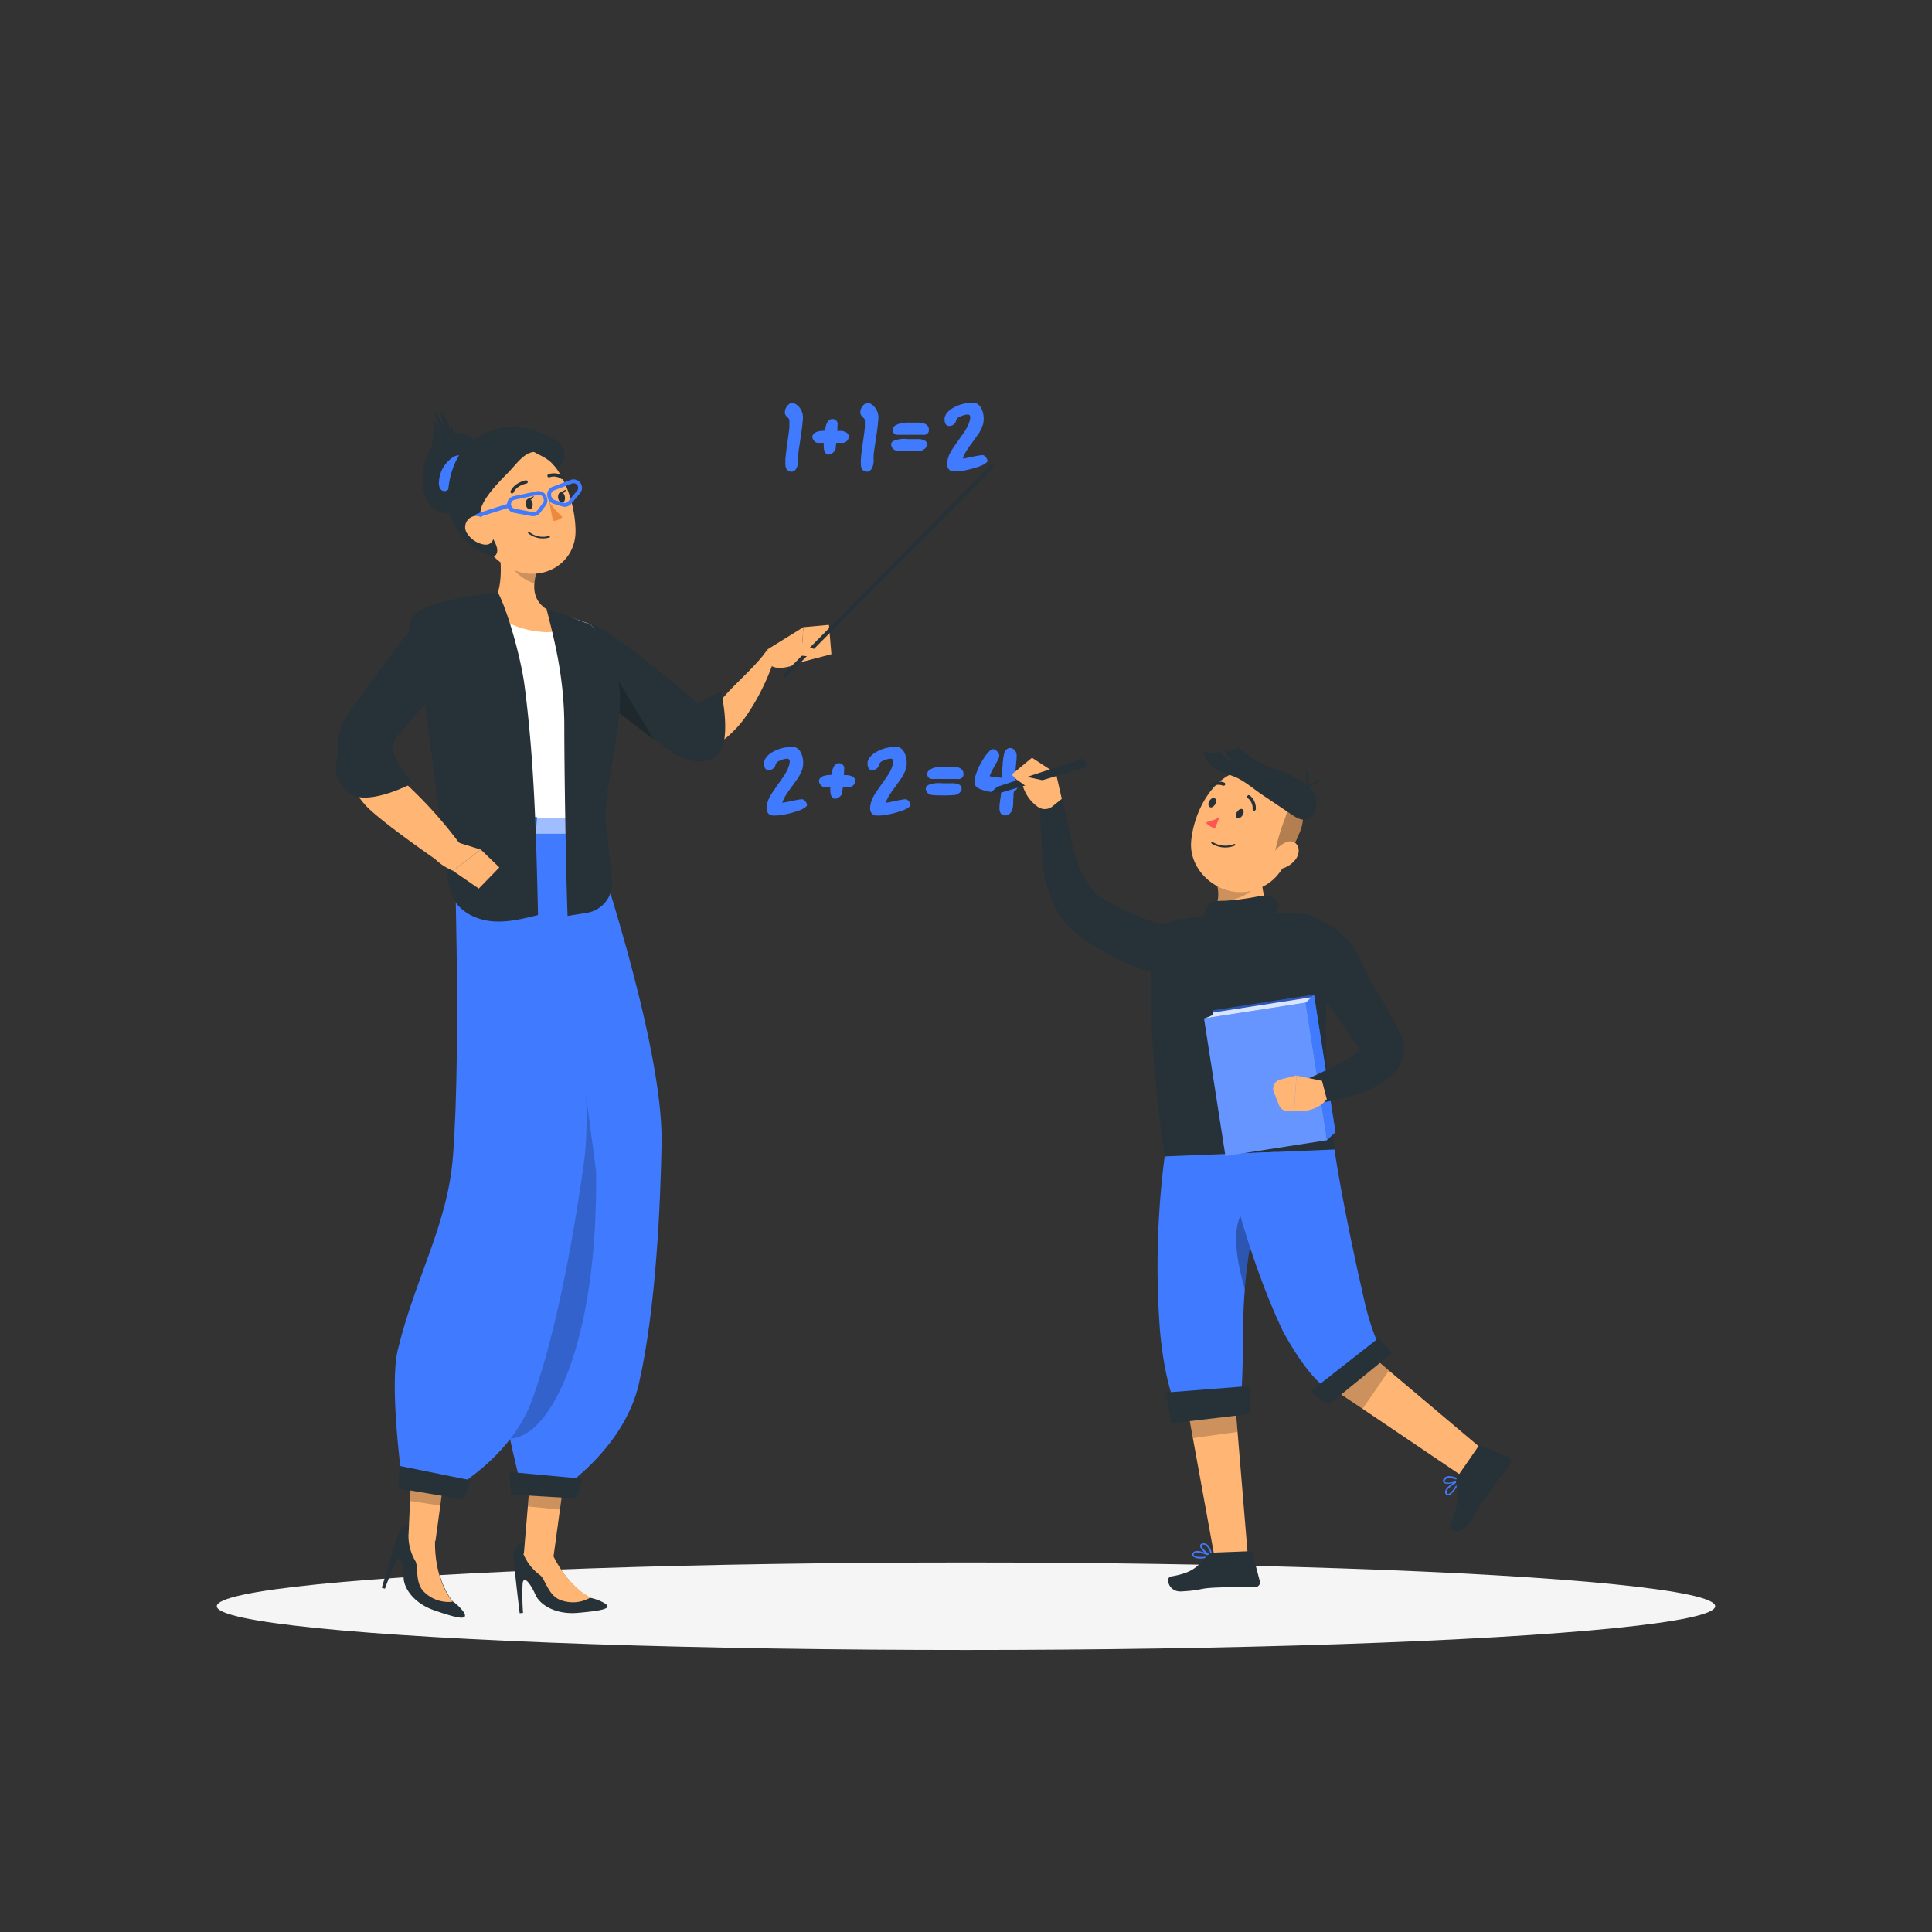 <svg xmlns="http://www.w3.org/2000/svg" viewBox="0 0 500 500"><rect x="0" y="0" width="500" height="500" fill="#333333" stroke="none"/><g id="freepik--Shadow--inject-32"><ellipse id="freepik--path--inject-32" cx="250" cy="415.69" rx="193.89" ry="11.32" style="fill:#f5f5f5"></ellipse></g><g id="freepik--Numbers--inject-32"><path d="M207.73,108.81c0,.75-.13,1.5-.22,2.24s-.21,1.48-.32,2.24-.21,1.5-.33,2.25-.23,1.51-.3,2.26a4.63,4.63,0,0,1,0,.54,4.63,4.63,0,0,0,0,.54,4.73,4.73,0,0,1,0,.52c0,.18,0,.35-.05.52a2.9,2.9,0,0,1-.14.65,4.14,4.14,0,0,1-.26.61,1.5,1.5,0,0,1-.42.56,1.36,1.36,0,0,1-.61.31,1.48,1.48,0,0,1-.93-.13,1.52,1.52,0,0,1-.66-.62,3,3,0,0,1-.18-.6,4.6,4.6,0,0,1-.05-.64,4.85,4.85,0,0,1,0-.66c0-.22,0-.43,0-.65.06-.66.14-1.32.22-2s.17-1.34.27-2,.19-1.37.29-2.06.19-1.37.25-2.06c0-.19,0-.38,0-.58s0-.41,0-.6a2.79,2.79,0,0,0,0-.58,1.67,1.67,0,0,0-.15-.54c-.13-.12-.26-.24-.39-.38a3.51,3.51,0,0,1-.37-.41,1.8,1.8,0,0,1-.24-.48,1.3,1.3,0,0,1,0-.56,2.63,2.63,0,0,1,.19-.77,3,3,0,0,1,.42-.69,2.37,2.37,0,0,1,.6-.54,1.93,1.93,0,0,1,.76-.28,2.24,2.24,0,0,1,.39.14l.37.19a3.77,3.77,0,0,1,.83.66,4.27,4.27,0,0,1,.61.87,4.46,4.46,0,0,1,.38,1,4.52,4.52,0,0,1,.11,1.1,3,3,0,0,0,0,.31Z" style="fill:#407BFF"></path><path d="M219.63,113.23a1.54,1.54,0,0,1-.17.51,2,2,0,0,1-.33.44,1.77,1.77,0,0,1-.45.3,1.42,1.42,0,0,1-.53.13q-.43,0-.87,0c-.29,0-.58,0-.88,0,0,.25-.06.5-.07.76a6.7,6.7,0,0,1-.08.77,1.32,1.32,0,0,1-.25.58,2.4,2.4,0,0,1-.45.45,2.36,2.36,0,0,1-.57.35,1.59,1.59,0,0,1-.64.13,1.12,1.12,0,0,1-.72-.44,1.84,1.84,0,0,1-.34-.78,4.08,4.08,0,0,1-.1-.93c0-.32,0-.62,0-.89h-.75l-.77,0a1.17,1.17,0,0,1-.59-.18,1.36,1.36,0,0,1-.45-.41,2.35,2.35,0,0,1-.3-.54,1.22,1.22,0,0,1-.07-.63,1.48,1.48,0,0,1,.54-.76,2.66,2.66,0,0,1,.85-.4,5.14,5.14,0,0,1,1-.16l.93-.09,0-.24a8.71,8.71,0,0,1,.15-.89,3.85,3.85,0,0,1,.32-.9,2.39,2.39,0,0,1,.57-.69,1.33,1.33,0,0,1,.89-.27,1.18,1.18,0,0,1,.5.11,1.46,1.46,0,0,1,.41.29,1.26,1.26,0,0,1,.28.4,1.39,1.39,0,0,1,.1.5,6.73,6.73,0,0,0-.05.89,5.51,5.51,0,0,1-.07.89h.28a7.44,7.44,0,0,1,.91,0,3.15,3.15,0,0,1,.89.24,1.79,1.79,0,0,1,.67.51A1.12,1.12,0,0,1,219.63,113.23Z" style="fill:#407BFF"></path><path d="M227.26,108.81c0,.75-.13,1.5-.22,2.24s-.2,1.48-.32,2.24-.21,1.5-.33,2.25-.23,1.51-.3,2.26a4.63,4.63,0,0,1,0,.54,4.63,4.63,0,0,0,0,.54,4.73,4.73,0,0,1,0,.52c0,.18,0,.35-.05.52a2.9,2.9,0,0,1-.14.65,4.14,4.14,0,0,1-.26.61,1.5,1.5,0,0,1-.42.56,1.36,1.36,0,0,1-.61.31,1.48,1.48,0,0,1-.93-.13,1.58,1.58,0,0,1-.66-.62,3,3,0,0,1-.18-.6,4.6,4.6,0,0,1-.05-.64,4.85,4.85,0,0,1,0-.66c0-.22,0-.43,0-.65.06-.66.14-1.32.22-2s.17-1.34.27-2,.19-1.37.29-2.06.19-1.37.25-2.06c0-.19,0-.38,0-.58s0-.41,0-.6a2.79,2.79,0,0,0,0-.58,1.67,1.67,0,0,0-.15-.54c-.13-.12-.26-.24-.39-.38a3.51,3.51,0,0,1-.37-.41,1.8,1.8,0,0,1-.24-.48,1.3,1.3,0,0,1,0-.56,2.63,2.63,0,0,1,.19-.77,3,3,0,0,1,.42-.69,2.37,2.37,0,0,1,.6-.54,1.93,1.93,0,0,1,.76-.28,2.24,2.24,0,0,1,.39.14l.37.19a3.77,3.77,0,0,1,.83.66,4.27,4.27,0,0,1,.61.87,4,4,0,0,1,.38,1,4.52,4.52,0,0,1,.11,1.1,3,3,0,0,0,0,.31Z" style="fill:#407BFF"></path><path d="M239.9,115.28a1.52,1.52,0,0,1-.3.56,2.13,2.13,0,0,1-.46.44,2.29,2.29,0,0,1-.56.29,1.71,1.71,0,0,1-.62.12c-1,.07-1.93.1-2.89.09s-1.9,0-2.85-.11a1.54,1.54,0,0,1-.61-.17,1.75,1.75,0,0,1-.49-.35,2,2,0,0,1-.35-.51,1.65,1.65,0,0,1-.14-.62.69.69,0,0,1,.11-.45,1,1,0,0,1,.31-.32,1.81,1.81,0,0,1,.41-.23l.43-.15a9.23,9.23,0,0,1,1-.21,7,7,0,0,1,1-.07h.54l.54.05c.37,0,.75,0,1.14,0h.62l.3,0a1.1,1.1,0,0,0,.31,0l.57,0a4.28,4.28,0,0,1,.61.09,3.43,3.43,0,0,1,.57.17,1.67,1.67,0,0,1,.47.28,1,1,0,0,1,.28.45A1.41,1.41,0,0,1,239.9,115.28Zm.48-4a1,1,0,0,1-.09.58,1.25,1.25,0,0,1-.37.42,1.52,1.52,0,0,1-.53.25,1.6,1.6,0,0,1-.57,0h-6.54a1.13,1.13,0,0,1-.57-.12,1.3,1.3,0,0,1-.43-.34,1.21,1.21,0,0,1-.23-.5,1.14,1.14,0,0,1,0-.58,1,1,0,0,1,.2-.46,1.67,1.67,0,0,1,.36-.34,2.65,2.65,0,0,1,.44-.25l.45-.2a4.85,4.85,0,0,1,1-.25l1-.12h.51a4.12,4.12,0,0,1,.51,0c.34,0,.68,0,1,0h.32a1.83,1.83,0,0,0,.33,0l.33,0,.34,0a4.47,4.47,0,0,1,.87.1,2.83,2.83,0,0,1,.83.3,1.85,1.85,0,0,1,.62.56A1.47,1.47,0,0,1,240.38,111.26Z" style="fill:#407BFF"></path><path d="M255.55,119.45a3.67,3.67,0,0,1-.88.7,6.23,6.23,0,0,1-1,.48c-.35.13-.71.25-1.07.36s-.72.21-1.06.32c-.8.21-1.6.39-2.42.52a11.3,11.3,0,0,1-2.46.15,1.31,1.31,0,0,1-.74-.21,1.69,1.69,0,0,1-.51-.52,2,2,0,0,1-.28-.72,3,3,0,0,1,0-.78,5.3,5.3,0,0,1,.18-1,7.61,7.61,0,0,1,.33-1,8.72,8.72,0,0,1,.47-.91c.17-.3.35-.59.53-.87l1.39-2,1.4-2c.19-.28.38-.58.56-.89a7.51,7.51,0,0,0,.5-.92,8.93,8.93,0,0,0,.39-1,5.46,5.46,0,0,0,.22-1,.92.92,0,0,0,0-.33.86.86,0,0,0-.11-.28.55.55,0,0,0-.21-.19.46.46,0,0,0-.32-.07,4.17,4.17,0,0,0-.78.1,5.15,5.15,0,0,0-.76.24l-.69.29a1.79,1.79,0,0,0-.59.48l-.1.23-.09.21-.07.21a1.26,1.26,0,0,1-.25.47,2,2,0,0,1-.38.39,2.16,2.16,0,0,1-.48.24,1.58,1.58,0,0,1-.52.09,1.16,1.16,0,0,1-.68-.15.87.87,0,0,1-.42-.55,1.54,1.54,0,0,1-.19-.65,3.29,3.29,0,0,1,0-.7,2.54,2.54,0,0,1,.4-1,4.07,4.07,0,0,1,.74-.87,5.83,5.83,0,0,1,.94-.69c.34-.19.68-.37,1-.52a9.57,9.57,0,0,1,2.19-.68,10.7,10.7,0,0,1,2.26-.16,1.88,1.88,0,0,1,1.28.5,3.23,3.23,0,0,1,.78,1.12,5.31,5.31,0,0,1,.43,1.35,7,7,0,0,1,.09,1.45,5.18,5.18,0,0,1-.39,1.74,11.18,11.18,0,0,1-.8,1.63l-1.18,1.66c-.39.55-.78,1.09-1.19,1.64s-.73,1.06-1.06,1.6a7.11,7.11,0,0,0-.77,1.74c.83-.14,1.65-.3,2.47-.48s1.64-.33,2.46-.44a1,1,0,0,1,.61.15,1.8,1.8,0,0,1,.44.43,2,2,0,0,1,.3.49A1.25,1.25,0,0,1,255.55,119.45Z" style="fill:#407BFF"></path><path d="M208.83,208.52a3.62,3.62,0,0,1-.87.7,6.65,6.65,0,0,1-1,.48c-.36.13-.71.25-1.08.36l-1.05.32c-.8.21-1.61.39-2.43.52a11.26,11.26,0,0,1-2.46.15,1.28,1.28,0,0,1-.73-.21,1.61,1.61,0,0,1-.52-.52,2.23,2.23,0,0,1-.27-.72,2.59,2.59,0,0,1,0-.78,4.57,4.57,0,0,1,.17-1,6.32,6.32,0,0,1,.34-1,8.63,8.63,0,0,1,.46-.91c.18-.3.35-.59.53-.87l1.39-2,1.41-2,.56-.89a10.36,10.36,0,0,0,.5-.93,8,8,0,0,0,.38-1,4.73,4.73,0,0,0,.22-1,.91.91,0,0,0,0-.33.86.86,0,0,0-.11-.28.55.55,0,0,0-.21-.19.51.51,0,0,0-.33-.07,4.17,4.17,0,0,0-.78.1,4.69,4.69,0,0,0-.75.24c-.23.09-.46.18-.69.29a1.72,1.72,0,0,0-.6.48l-.1.23-.09.21-.06.21a1.42,1.42,0,0,1-.25.47,1.75,1.75,0,0,1-.39.38,1.57,1.57,0,0,1-.48.25,1.52,1.52,0,0,1-.51.09,1.17,1.17,0,0,1-.69-.15.87.87,0,0,1-.42-.55,1.4,1.4,0,0,1-.18-.65,4.1,4.1,0,0,1,0-.7,2.54,2.54,0,0,1,.4-1,4.73,4.73,0,0,1,.74-.87,5.91,5.91,0,0,1,.95-.69,10.72,10.72,0,0,1,1-.52,9.81,9.81,0,0,1,2.2-.68,10.66,10.66,0,0,1,2.25-.16,1.86,1.86,0,0,1,1.28.5,3,3,0,0,1,.78,1.12,5,5,0,0,1,.43,1.35,7,7,0,0,1,.09,1.45,5.42,5.42,0,0,1-.38,1.74,12.36,12.36,0,0,1-.81,1.63l-1.18,1.66c-.38.55-.78,1.09-1.19,1.64s-.72,1.06-1.06,1.6a7.51,7.51,0,0,0-.77,1.74c.83-.14,1.66-.3,2.48-.48s1.63-.33,2.46-.44a1,1,0,0,1,.6.15,1.63,1.63,0,0,1,.44.43,1.77,1.77,0,0,1,.31.49A1.37,1.37,0,0,1,208.83,208.52Z" style="fill:#407BFF"></path><path d="M221.33,202.3a1.34,1.34,0,0,1-.17.51,2,2,0,0,1-.33.44,1.77,1.77,0,0,1-.45.3,1.37,1.37,0,0,1-.52.13c-.3,0-.59,0-.88,0s-.58,0-.88,0c0,.25,0,.5-.07.76a6.7,6.7,0,0,1-.08.77,1.21,1.21,0,0,1-.25.58,2.4,2.4,0,0,1-.45.45,2.5,2.5,0,0,1-.56.35,1.64,1.64,0,0,1-.65.13,1.12,1.12,0,0,1-.72-.44,2,2,0,0,1-.34-.78,4.73,4.73,0,0,1-.1-.93c0-.32,0-.62,0-.89h-.74l-.77,0a1.24,1.24,0,0,1-.6-.18,1.36,1.36,0,0,1-.45-.41,2.77,2.77,0,0,1-.29-.54,1,1,0,0,1-.07-.63,1.48,1.48,0,0,1,.54-.76,2.71,2.71,0,0,1,.84-.4,5.28,5.28,0,0,1,1-.16l.93-.09,0-.24a8.71,8.71,0,0,1,.15-.89,3.46,3.46,0,0,1,.33-.9,2.11,2.11,0,0,1,.57-.69,1.3,1.3,0,0,1,.89-.27,1.14,1.14,0,0,1,.49.11,1.33,1.33,0,0,1,.41.29,1.26,1.26,0,0,1,.28.4,1.21,1.21,0,0,1,.1.5c0,.3-.05.6-.05.89a6.88,6.88,0,0,1-.06.89h.28a7.18,7.18,0,0,1,.9.05,3.15,3.15,0,0,1,.89.24,1.71,1.71,0,0,1,.67.51A1.12,1.12,0,0,1,221.33,202.3Z" style="fill:#407BFF"></path><path d="M235.61,208.52a3.62,3.62,0,0,1-.87.7,6.33,6.33,0,0,1-1,.48c-.35.13-.71.25-1.07.36l-1.06.32a24.18,24.18,0,0,1-2.42.52,11.3,11.3,0,0,1-2.46.15,1.33,1.33,0,0,1-.74-.21,1.69,1.69,0,0,1-.51-.52,2.23,2.23,0,0,1-.27-.72,2.3,2.3,0,0,1,0-.78,4.57,4.57,0,0,1,.17-1,6.32,6.32,0,0,1,.34-1,8.63,8.63,0,0,1,.46-.91c.17-.3.35-.59.53-.87l1.39-2,1.41-2c.18-.28.37-.58.55-.89a8.4,8.4,0,0,0,.51-.93,8,8,0,0,0,.38-1,5.46,5.46,0,0,0,.22-1,.74.74,0,0,0,0-.33.85.85,0,0,0-.1-.28.55.55,0,0,0-.21-.19.51.51,0,0,0-.33-.07,4.17,4.17,0,0,0-.78.1,5.15,5.15,0,0,0-.76.24c-.23.09-.45.18-.68.29a1.72,1.72,0,0,0-.6.48l-.1.23-.09.21-.06.21a1.63,1.63,0,0,1-.25.47,2,2,0,0,1-.39.38,1.69,1.69,0,0,1-.48.25,1.52,1.52,0,0,1-.51.09,1.17,1.17,0,0,1-.69-.15.87.87,0,0,1-.42-.55,1.4,1.4,0,0,1-.18-.65,2.74,2.74,0,0,1,0-.7,2.54,2.54,0,0,1,.4-1,4.38,4.38,0,0,1,.74-.87,5.83,5.83,0,0,1,.94-.69c.34-.19.68-.37,1-.52a9.57,9.57,0,0,1,2.19-.68,10.75,10.75,0,0,1,2.26-.16,1.86,1.86,0,0,1,1.28.5,3.23,3.23,0,0,1,.78,1.12,5,5,0,0,1,.43,1.35,7,7,0,0,1,.09,1.45,5.42,5.42,0,0,1-.38,1.74,12.36,12.36,0,0,1-.81,1.63l-1.18,1.66c-.38.55-.78,1.09-1.19,1.64s-.72,1.06-1.06,1.6a7.51,7.51,0,0,0-.77,1.74c.83-.14,1.66-.3,2.47-.48s1.64-.33,2.47-.44a1,1,0,0,1,.6.15,1.63,1.63,0,0,1,.44.43,1.54,1.54,0,0,1,.3.49A1.25,1.25,0,0,1,235.61,208.52Z" style="fill:#407BFF"></path><path d="M248.85,204.35a1.66,1.66,0,0,1-.29.56,2.18,2.18,0,0,1-.47.44,2.29,2.29,0,0,1-.56.29,1.94,1.94,0,0,1-.61.12c-1,.07-1.94.1-2.9.09s-1.9,0-2.85-.11a1.54,1.54,0,0,1-.61-.17,1.69,1.69,0,0,1-.83-.86,1.66,1.66,0,0,1-.15-.62.76.76,0,0,1,.11-.45,1,1,0,0,1,.31-.32,2.06,2.06,0,0,1,.41-.23l.43-.15a9.23,9.23,0,0,1,1-.21,7.09,7.09,0,0,1,1-.07h.55l.54.05c.36,0,.74,0,1.13,0h.62l.3,0a1.1,1.1,0,0,0,.31,0l.57,0a4.28,4.28,0,0,1,.61.09,3.43,3.43,0,0,1,.57.17,1.47,1.47,0,0,1,.47.28,1,1,0,0,1,.28.45A1.41,1.41,0,0,1,248.85,204.35Zm.48-4a.92.92,0,0,1-.09.58,1.25,1.25,0,0,1-.37.42,1.44,1.44,0,0,1-.53.25,1.59,1.59,0,0,1-.57,0h-6.54a1.07,1.07,0,0,1-.56-.12,1.24,1.24,0,0,1-.44-.34,1.21,1.21,0,0,1-.23-.5,1.42,1.42,0,0,1,0-.58,1,1,0,0,1,.2-.46,1.67,1.67,0,0,1,.36-.34A2.65,2.65,0,0,1,241,199l.45-.2a4.85,4.85,0,0,1,1-.25l1-.12h.51a4.12,4.12,0,0,1,.51,0c.34,0,.69,0,1,0h.33a1.67,1.67,0,0,0,.32,0l.33,0,.34,0a4.47,4.47,0,0,1,.87.1,2.73,2.73,0,0,1,.83.3,1.85,1.85,0,0,1,.62.56A1.47,1.47,0,0,1,249.33,200.33Z" style="fill:#407BFF"></path><path d="M263.52,203.27a2.72,2.72,0,0,1-.37.9,1.57,1.57,0,0,1-.73.64,2.21,2.21,0,0,0-.08.37l-.06.37c0,.27,0,.54,0,.82l-.06.82c0,.27,0,.53,0,.79s-.05.53-.08.8a4.18,4.18,0,0,1-.16.73,2.47,2.47,0,0,1-.34.69,2.05,2.05,0,0,1-.52.54,1.65,1.65,0,0,1-1.69.12,1.14,1.14,0,0,1-.61-.73,2.47,2.47,0,0,1-.16-1c0-.38,0-.75.06-1.1s.09-.82.15-1.2a5.36,5.36,0,0,0,.1-.6l.09-.59a1.13,1.13,0,0,1,0-.32,1,1,0,0,0,0-.31,3.42,3.42,0,0,0-.45,0h-.44c-.55,0-1.1,0-1.64-.07a7.61,7.61,0,0,1-1.58-.3l-.72-.21a5.66,5.66,0,0,1-.72-.28,3.48,3.48,0,0,1-.64-.38,2.55,2.55,0,0,1-.5-.54,1.34,1.34,0,0,1-.16-.56,4.42,4.42,0,0,1,0-.63,7.71,7.71,0,0,1,.32-1.5c.16-.5.34-1,.54-1.47s.46-1,.71-1.47.54-.94.84-1.4q.22-.36.48-.69c.17-.23.35-.44.54-.65s.34-.38.52-.57a1.84,1.84,0,0,1,.65-.41,1.31,1.31,0,0,1,.68.15,2.85,2.85,0,0,1,.55.39,3.5,3.5,0,0,1,.42.57,1.26,1.26,0,0,1,.16.69,5,5,0,0,1-.49,1.25c-.23.39-.45.79-.67,1.19s-.51.91-.74,1.37a13.52,13.52,0,0,0-.62,1.4c.5.09,1,.17,1.51.22l1.53.19a10.07,10.07,0,0,0,.16-1.06l.09-1.07c0-.34.06-.69.08-1s0-.71.07-1.05.08-.77.14-1.15a8.1,8.1,0,0,1,.27-1.16,1.7,1.7,0,0,1,.22-.5,1.56,1.56,0,0,1,.37-.4,1.47,1.47,0,0,1,.47-.27,1.33,1.33,0,0,1,.53-.05,1.49,1.49,0,0,1,.67.23,1.8,1.8,0,0,1,.5.45,2,2,0,0,1,.31.62,2.35,2.35,0,0,1,.08.7c0,.45,0,.9-.07,1.35s-.07.9-.12,1.35-.08.91-.13,1.36-.09.91-.13,1.37a2.42,2.42,0,0,0,0,.38,1.63,1.63,0,0,1,0,.38,1.83,1.83,0,0,1,.73.65A1.5,1.5,0,0,1,263.52,203.27Z" style="fill:#407BFF"></path></g><g id="freepik--character-2--inject-32"><g id="freepik--character-2--inject-2--inject-32"><path d="M311.12,403.31a3.46,3.46,0,0,1-2.44-.53.71.71,0,0,1,0-.84,1,1,0,0,1,.59-.48c1.36-.43,4.29,1.09,4.42,1.16a.19.19,0,0,1,.1.2.19.19,0,0,1-.15.16A13.18,13.18,0,0,1,311.12,403.31Zm-1.37-1.54a1.15,1.15,0,0,0-.37.06.52.52,0,0,0-.37.29c-.14.25-.08.36,0,.42.41.52,2.48.45,4,.21A9,9,0,0,0,309.75,401.77Z" style="fill:#407BFF"></path><path d="M313.59,403h-.08c-1-.4-3.05-2.1-2.91-3,0-.23.17-.51.7-.58a1.45,1.45,0,0,1,1.1.29c1.08.82,1.39,3,1.4,3.13a.18.18,0,0,1-.08.18A.2.2,0,0,1,313.59,403Zm-2.14-3.25h-.11c-.35,0-.37.18-.38.23,0,.56,1.32,1.9,2.36,2.47a4.58,4.58,0,0,0-1.19-2.48,1,1,0,0,0-.68-.22Z" style="fill:#407BFF"></path><polygon points="323.29 406.88 315.09 407.21 308.51 371.05 307.92 367.78 307.52 365.59 319.86 365.59 319.92 366.36 320.28 370.58 323.29 406.88" style="fill:#ffb573"></polygon><path d="M314.41,401.8l9-.35a.7.7,0,0,1,.72.53l1.91,7.23a1.2,1.2,0,0,1-.84,1.47.73.73,0,0,1-.25,0c-3.24.08-6.12,0-10.14.18-4.75.18-3.52.71-9.1,1-3.36.18-4.13-3.62-2.71-3.86,6.49-1.08,7.09-3.08,9.52-5.51A2.89,2.89,0,0,1,314.41,401.8Z" style="fill:#263238"></path><path d="M304,252.81l-.63,0-.5-.08-.95-.15c-.62-.11-1.21-.24-1.81-.37-1.18-.27-2.33-.6-3.46-1a54.49,54.49,0,0,1-6.57-2.56,57.27,57.27,0,0,1-6.15-3.37c-1-.59-2-1.25-2.91-1.9s-1.82-1.34-2.82-2.1a19.22,19.22,0,0,1-5.29-6.86,37.85,37.85,0,0,1-2.45-6.78c-.56-2.21-1.3-16.28-1.31-18.53l5.63-2.39c1.3,3.81,2.81,14.1,4.49,17.75a37.46,37.46,0,0,0,2.72,4.82,9.48,9.48,0,0,0,2.77,2.87c.75.43,1.64,1,2.46,1.43s1.68.94,2.55,1.35,1.72.85,2.6,1.23,1.76.75,2.63,1.15c1.77.69,3.55,1.33,5.35,1.86.88.28,4.77-1.64,5.65-1.4l1.3.3,1.06.22Z" style="fill:#263238"></path><path d="M274.79,206.74l-1.51-6.58-8.55,3.32a10.19,10.19,0,0,0,4,5.43,3.13,3.13,0,0,0,3.67-.24Z" style="fill:#ffb573"></path><polygon points="267.07 196.1 261.81 200.45 264.73 203.48 273.27 200.15 267.07 196.1" style="fill:#ffb573"></polygon><path d="M298.42,246c-.84,7.73-1.2,23.7,3,53.27l43.9-1.75c0-6.21-4.26-24.67-.89-52.45a7.58,7.58,0,0,0-6.56-8.47l-.27,0c-2.15-.18-4.54-.32-6.87-.34a161.62,161.62,0,0,0-18.67.74c-2.39.31-4.72.78-6.72,1.23A9,9,0,0,0,298.42,246Z" style="fill:#263238"></path><path d="M326.44,222.06c-.29,5.75.3,12.4,3.73,15.16a67.83,67.83,0,0,1-16.78,9.45c-6.09-4.78-3-8.3-3-8.3,5.67-2.77,5.49-7,4-11.56L323,220C324.4,218.68,326.54,219.94,326.44,222.06Z" style="fill:#ffb573"></path><path d="M326.44,222.06c.11-2.11-2-3.38-3.47-2.08l-8.59,6.86a12.21,12.21,0,0,1,.7,6.33,12.09,12.09,0,0,0,5.67-.88,12.39,12.39,0,0,0,5.72-4.56A44.7,44.7,0,0,1,326.44,222.06Z" style="opacity:0.2;isolation:isolate"></path><path d="M336.31,215.51c-.44,1-.85,1.93-1.22,2.82-2.55,5.85-4.34,9.57-9.38,11.64-8.7,3.58-18.14-3.79-17.44-12.21.63-7.59,5.91-18.6,15.49-18.58,7.49,0,13,5.39,13.41,11.33A10.24,10.24,0,0,1,336.31,215.51Z" style="fill:#ffb573"></path><path d="M313.57,218.31h0a6.52,6.52,0,0,0,6,.53.22.22,0,1,0-.2-.4h0a6.17,6.17,0,0,1-5.54-.53.24.24,0,0,0-.32.08A.23.23,0,0,0,313.57,218.31Z" style="fill:#263238"></path><path d="M321.56,211c-.38.62-1,.92-1.41.67s-.43-.94,0-1.56,1-.92,1.41-.67S321.94,210.42,321.56,211Z" style="fill:#263238"></path><path d="M314.47,208.17c-.38.62-1,1-1.41.67s-.44-.94-.06-1.56,1-1,1.42-.67S314.84,207.56,314.47,208.17Z" style="fill:#263238"></path><path d="M324.39,209.77a.44.44,0,0,1-.22-.4,3.31,3.31,0,0,0-1.22-2.8.43.43,0,0,1-.1-.6.42.42,0,0,1,.58-.11h0a4.21,4.21,0,0,1,1.58,3.54.44.44,0,0,1-.47.4l-.16,0Z" style="fill:#263238"></path><path d="M313.1,203.78a.45.45,0,0,1-.2-.16A.42.42,0,0,1,313,203h0a4.24,4.24,0,0,1,3.86-.46.44.44,0,0,1,.19.58.43.43,0,0,1-.55.2h0a3.32,3.32,0,0,0-3.07.4A.48.48,0,0,1,313.1,203.78Z" style="fill:#263238"></path><path d="M315.63,211.4c-1.52,1-1.7.82-3.53,1.46a3.7,3.7,0,0,0,2.38,1.45Z" style="fill:#ff5652"></path><path d="M336.31,215.51c-.44,1-.85,1.93-1.22,2.82a3.7,3.7,0,0,0-2.16-.15,5.5,5.5,0,0,0-2.9,2,57.62,57.62,0,0,1,2.57-8.52c.35-.89.59-2.37,1.77-2.25a7.2,7.2,0,0,1,2.8,1.12A10.24,10.24,0,0,1,336.31,215.51Z" style="opacity:0.3"></path><path d="M335,222.78a6.65,6.65,0,0,1-4.36,2.22c-2.09.11-2.38-2.08-1.17-4,1.08-1.73,3.49-3.87,5.28-3.09S336.48,221.17,335,222.78Z" style="fill:#ffb573"></path><polygon points="319.92 366.36 320.28 370.58 308.71 372.16 307.92 367.78 307.22 367.86 306.65 361.01 306.6 360.41 320.84 359.84 321.21 361.89 321.95 366.12 319.92 366.36" style="opacity:0.2;isolation:isolate"></polygon><path d="M301.41,299.28a222.35,222.35,0,0,0-1.2,45.26c1,10.81,3,16.27,3,16.27l18,1.08s.4-5.73.54-15.82c-.43-27.93,8.53-47.95,8.53-47.95Z" style="fill:#407BFF"></path><path d="M324.88,311.51c-7.23,1.87-5.13,14.06-2.66,22.28a130.75,130.75,0,0,1,3.7-22.23Z" style="opacity:0.3;isolation:isolate"></path><path d="M376.63,385.36c-.6.87-1.29,1.63-1.88,1.64a.76.76,0,0,1-.69-.49,1,1,0,0,1,0-.77c.48-1.34,3.45-2.77,3.59-2.84a.21.21,0,0,1,.26.1.22.22,0,0,1,0,.16A14,14,0,0,1,376.63,385.36Zm-2,.17a1.06,1.06,0,0,0-.18.33.59.59,0,0,0,0,.47c.12.25.25.28.33.28.66,0,1.85-1.72,2.54-3.1a8.62,8.62,0,0,0-2.72,2Z" style="fill:#407BFF"></path><path d="M377.86,383.19l-.07,0c-.94.56-3.51,1.17-4.18.51-.16-.15-.3-.43-.05-.9a1.44,1.44,0,0,1,.92-.7c1.3-.37,3.26.7,3.34.74a.23.23,0,0,1,.1.17A.38.38,0,0,1,377.86,383.19ZM374,383l-.07.1c-.17.31-.06.41,0,.43.41.39,2.32.1,3.4-.4a4.64,4.64,0,0,0-2.71-.54A1,1,0,0,0,374,383Z" style="fill:#407BFF"></path><polygon points="386.81 377.77 382.14 384.53 346.83 360.68 355.38 351.26 386.81 377.77" style="fill:#ffb573"></polygon><path d="M377.41,381.82l5.1-7.38a.71.71,0,0,1,.86-.26L390.3,377a1.19,1.19,0,0,1,.67,1.55.89.89,0,0,1-.14.25c-1.88,2.63-4.69,6.37-7,9.72-2.7,3.92-.72,1.5-3.89,6.09-1.92,2.78-5.25,1.61-4.71.27,2.5-6.09,2.09-7.67,1.6-11.06A2.83,2.83,0,0,1,377.41,381.82Z" style="fill:#263238"></path><polygon points="343.83 358.5 352.63 364.6 359.45 354.7 351.08 348 343.83 358.5" style="opacity:0.2;isolation:isolate"></polygon><path d="M317,298.66s4.79,24.4,15.15,46.14c7.72,13.88,12.11,15,12.11,15l13.38-10.09s-2.18-3.47-4.28-11.86c-6.21-27.09-8-40.36-8-40.36Z" style="fill:#407BFF"></path><path d="M339.16,360.1c0,.06,4.73,3.41,4.73,3.41l16.36-13.34-3.45-3.89Z" style="fill:#263238"></path><path d="M323.48,358.68v7.26l-1.52.18-2,.24-12,1.42-.7.08-4.07.48s-1.63-7.94-1.55-7.94l1.4-.11,18.39-1.44Z" style="fill:#263238"></path><rect x="316.39" y="259.25" width="26.6" height="36.03" transform="translate(-38.73 54.02) rotate(-8.85)" style="fill:#407BFF"></rect><rect x="316.39" y="259.25" width="26.6" height="36.03" transform="translate(-38.73 54.02) rotate(-8.85)" style="opacity:0.3;isolation:isolate"></rect><polygon points="337.88 259.47 340.06 257.42 345.61 293.02 343.42 295.08 337.88 259.47" style="fill:#407BFF"></polygon><rect x="314.21" y="261.31" width="26.6" height="36.03" transform="translate(-39.07 53.71) rotate(-8.85)" style="fill:#407BFF"></rect><rect x="314.21" y="261.31" width="26.6" height="36.03" transform="translate(-39.07 53.71) rotate(-8.85)" style="fill:#fff;opacity:0.2"></rect><path d="M313.87,262.06a.74.74,0,0,1-.22.73,12.48,12.48,0,0,1-2,.78l26.28-4.1,1.46-1.37Z" style="fill:#407BFF"></path><g style="opacity:0.8"><path d="M313.87,262.06a.74.74,0,0,1-.22.73,12.48,12.48,0,0,1-2,.78l26.28-4.1,1.46-1.37Z" style="fill:#fff"></path></g><path d="M341.72,238.25a20.7,20.7,0,0,1,9.36,8.16c.74.93,2.73,6.37,4,8.29s2.46,3.85,3.58,5.84,2.22,4,3.26,6l.2.38.35.72a10.58,10.58,0,0,1,.63,1.9,8.78,8.78,0,0,1-.15,4.32,9.37,9.37,0,0,1-1.65,3.18,12.15,12.15,0,0,1-1.91,1.95,17.74,17.74,0,0,1-3.68,2.36,31.91,31.91,0,0,1-3.51,1.5,51,51,0,0,1-6.87,1.89,53.57,53.57,0,0,1-6.9,1l-1.36-6a106.32,106.32,0,0,0,11.22-5.43,24.16,24.16,0,0,0,2.35-1.52,11.79,11.79,0,0,0,1.67-1.49c.37-.42.34-.77.08-.24a2.09,2.09,0,0,0-.1,1,2.29,2.29,0,0,0,.07.36h0l-.06-.09-.21-.32q-3.46-5.34-7.2-10.47c-1.25-1.71-2.51-3.41-3.82-5.09l-1.91-2.5-1.87-2.38Z" style="fill:#263238"></path><path d="M342.13,279.71l-6.61-1.35-.58,9.14s5.23.88,8.44-3Z" style="fill:#ffb573"></path><path d="M329.69,282.64,331,286a2.46,2.46,0,0,0,2.46,1.57l1.48-.11.57-9.15-4.13,1.06a2.46,2.46,0,0,0-1.81,3A2,2,0,0,0,329.69,282.64Z" style="fill:#ffb573"></path></g><path d="M311.9,235.88a2.63,2.63,0,0,0,0,2.21c.54.86,1.8.82,2.81.67l13.26-2a3.59,3.59,0,0,0,2.65-1.22c.73-1.13-.11-2.73-1.34-3.29a7,7,0,0,0-4-.2,63.49,63.49,0,0,1-8.65,1.08C314.15,233.16,312.79,233.17,311.9,235.88Z" style="fill:#263238"></path><path d="M307.54,241.77a6.54,6.54,0,0,0,3,5.85,9.89,9.89,0,0,0,6.61,1.37,25.76,25.76,0,0,0,13-6.54c1.1-1.18,2-2.8,1.58-4.35a3.9,3.9,0,0,0-2.75-2.47,11.16,11.16,0,0,0-3.83-.19C320.56,235.79,308.18,235.14,307.54,241.77Z" style="fill:#263238"></path><path d="M341.2,201.94a11.62,11.62,0,0,0-2.69,1.43l-.05,0a8.18,8.18,0,0,0,0-3.49.25.25,0,1,0-.49.12,8.22,8.22,0,0,1,0,3,29.56,29.56,0,0,0-4.73-2.73c-3.73-1.88-4.34-.24-12.82-6.78a4.44,4.44,0,0,1-3.68.34,8.12,8.12,0,0,0,2.39,3.18c-1.5.14-2.38-1.87-3.62-2.46a6.66,6.66,0,0,1-4.23-.21c1.61,4.8,3.62,4.94,8.05,6.61,2.58,1,5,3.17,7.28,4.7l7.65,5.15c1.09.73,2.32,1.5,3.62,1.3,1.72-.28,2.73-2.17,2.81-3.9a5.64,5.64,0,0,0-1.86-4.46,11.68,11.68,0,0,1,2.47-1.3.24.24,0,0,0,.16-.32A.26.26,0,0,0,341.2,201.94Z" style="fill:#263238"></path><path d="M280.52,198.69l-21.64,6.5a.82.82,0,0,1-.35,0l-2-.19,1.4-1.25a.87.87,0,0,1,.31-.18l21.52-7.14a.9.9,0,0,1,1.12.53l.19.5A.89.89,0,0,1,280.52,198.69Z" style="fill:#263238"></path><polygon points="269.76 201.92 264.73 200.83 263.36 201.92 268.85 205.89 269.76 201.92" style="fill:#ffb573"></polygon></g><g id="freepik--character-1--inject-32"><path d="M117.91,112.06a8.41,8.41,0,0,0-6.21,3.76,14.52,14.52,0,0,0-2.27,7.06,12.75,12.75,0,0,0,.66,5.76,6.75,6.75,0,0,0,4,4c2.48.8,5.28-.35,7.06-2.26a16.3,16.3,0,0,0,3.42-7C125.88,118.72,124,111.72,117.91,112.06Z" style="fill:#263238"></path><path d="M149.4,417.41c-5.61.46-9.67-2.05-10.83-4.7s-3.07-5.32-3.32-2.85a63.38,63.38,0,0,0,.11,7.55l-.87.09s-1-8.24-1.35-11.92a26.09,26.09,0,0,1-.27-3.53,4.8,4.8,0,0,1,2.31-3l6.84,1c4.13,10.53,10.79,13.47,10.79,13.47h0a12.25,12.25,0,0,1,3.74,1.44C158.57,416.28,155.94,416.85,149.4,417.41Z" style="fill:#263238"></path><path d="M135.55,402.4a12.92,12.92,0,0,0,4.16,5.21c1.41.95,2.11,5.3,5.34,6.47a9,9,0,0,0,7.76-.64S146.16,410.5,142,400C142,400,135.05,400.73,135.55,402.4Z" style="fill:#ffb573"></path><path d="M112.45,416.77c-5.31-1.8-8-5.73-8-8.61s-.7-6.12-1.91-4a63.9,63.9,0,0,0-2.91,7l-.82-.25s2.37-8,3.49-11.46a26.53,26.53,0,0,1,1.16-3.35,4.89,4.89,0,0,1,3.32-1.87l5.88,3.58c-.39,11.3,4.55,16.65,4.55,16.65h0a12.11,12.11,0,0,1,2.85,2.82C121.26,419.43,118.62,418.9,112.45,416.77Z" style="fill:#263238"></path><path d="M105.71,397.52a12.87,12.87,0,0,0,1.76,6.44c.9,1.42-.18,5.7,2.31,8.05a9,9,0,0,0,7.38,2.51s-5-5.35-4.55-16.65C112.61,397.87,105.83,395.81,105.71,397.52Z" style="fill:#ffb573"></path><path d="M161.72,171.1l.35.42.46.52c.33.35.65.72,1,1.07.69.72,1.44,1.41,2.19,2.13a60,60,0,0,0,4.78,3.95c1.69,1.25,3.46,2.41,5.25,3.55,1,.53,1.82,1.1,2.76,1.62l2.17,1.2a1.44,1.44,0,0,0,1,.06c.7-.21,4.72-4.19,6-5.66,2.83-3.26,8.6-8.23,10.91-11.88l1.18,4.28A58.43,58.43,0,0,1,193.32,185a28.85,28.85,0,0,1-5.1,5.71,14.49,14.49,0,0,1-3.93,2.35,9.36,9.36,0,0,1-7.11-.05l-.89-.4-1.62-.73c-1.1-.49-2.14-1.06-3.2-1.6a64.4,64.4,0,0,1-6.17-3.73,63.3,63.3,0,0,1-5.74-4.45,36.27,36.27,0,0,1-2.67-2.59c-.44-.44-.87-.92-1.29-1.4l-.63-.76c-.22-.29-.39-.5-.71-.93Z" style="fill:#ffb573"></path><path d="M198.6,168.08l9.31-5.77-.62,9.07s-5.18,2.61-7.82.87Z" style="fill:#ffb573"></path><polygon points="214.53 161.71 215.17 169.31 207.29 171.37 207.91 162.31 214.53 161.71" style="fill:#ffb573"></polygon><rect x="191.49" y="147.21" width="76.92" height="1" transform="translate(-36.76 207.36) rotate(-45.32)" style="fill:#263238"></rect><path d="M207,169.63h0l1.46.16a8.31,8.31,0,0,0,2.23-.08l.68-.6a1.24,1.24,0,0,0-.86-1.23l-1.08-.35-4.75-2.61-1.35,1.84,0,2.91.45.32A2.47,2.47,0,0,0,207,169.63Z" style="fill:#ffb573"></path><path d="M152.31,161.41c3.75-.68,30.2,22.26,30.2,22.26l-7.84,11.5s-28.93-20.14-28-25C147.55,165.1,146.84,162.41,152.31,161.41Z" style="fill:#263238"></path><path d="M155.64,168.79l-.28,12c3,2.33,13.84,10.64,13.84,10.64Z" style="opacity:0.2;isolation:isolate"></path><polygon points="135.55 402.4 143.26 402.77 146.36 380.07 137.49 379.19 135.55 402.4" style="fill:#ffb573"></polygon><polygon points="146.36 380.07 144.91 390.67 136.6 389.86 137.48 379.2 146.36 380.07" style="opacity:0.2"></polygon><polygon points="105.71 397.52 112.69 398.84 115.5 378.27 106.63 377.4 105.71 397.52" style="fill:#ffb573"></polygon><polygon points="115.5 378.6 113.99 389.66 106.14 388.44 106.62 377.73 115.5 378.6" style="opacity:0.2"></polygon><path d="M151.67,213.66l-6.61,0-26.81.07c.54-13.88.48-25.11-5.45-52.41a4.62,4.62,0,0,1,4.49-5.61c2.77,0,6.24.1,9.76.46a121.52,121.52,0,0,1,16.55,2.5l.63.15a76.88,76.88,0,0,1,8.08,2.57c1.71.59,3.79,5.26,5.66,10.6C163,180.62,156.85,187.9,151.67,213.66Z" style="fill:#fff"></path><path d="M152.91,215.4s18.76,54.27,18.31,80.36c-.26,14.95-1.38,42.81-5.89,62.4-3.68,16-18.68,26.2-18.68,26.2l-12-.71s-6.49-24.4-5.36-34.11c2.25-19.32,8.91-33.85,8.11-51.59-1.28-29.07-9.88-83-9.88-83Z" style="fill:#407BFF"></path><path d="M131.77,372.4s0-.11.08-.11c10.71,0,23-25,22.41-69.21L149.36,266Z" style="opacity:0.2;isolation:isolate"></path><path d="M143.3,215.54s11.41,59.68,7.8,85.53c-2.06,14.81-6.55,42.32-13.4,61.23-5.58,15.42-21.7,23.75-21.7,23.75l-11.86-2.16s-3.49-25-1.2-34.51c4.57-18.91,13-32.53,14.29-50.24,2.24-29,.23-83.6.23-83.6Z" style="fill:#407BFF"></path><polygon points="132.23 386.78 149.18 387.79 150.73 382.69 131.79 380.94 132.23 386.78" style="fill:#263238"></polygon><polygon points="103.14 385.21 119.88 388.03 121.97 383.13 103.32 379.36 103.14 385.21" style="fill:#263238"></polygon><path d="M118.12,212.05l-.92,3.25c-.13.26.17.51.59.51l34.49-.05c.33,0,.61-.16.63-.36l.32-3.26c0-.22-.27-.41-.63-.41l-33.89.05A.65.65,0,0,0,118.12,212.05Z" style="fill:#407BFF"></path><g style="opacity:0.5"><path d="M118.12,212.05l-.92,3.25c-.13.26.17.51.59.51l34.49-.05c.33,0,.61-.16.63-.36l.32-3.26c0-.22-.27-.41-.63-.41l-33.89.05A.65.65,0,0,0,118.12,212.05Z" style="fill:#fff"></path></g><path d="M124.71,216.11h-1c-.18,0-.34-.1-.32-.22l.45-4.23c0-.12.18-.22.38-.22h1c.19,0,.35.1.33.23l-.45,4.22C125.07,216,124.9,216.11,124.71,216.11Z" style="fill:#407BFF"></path><path d="M149.61,216.11h-1c-.19,0-.34-.1-.33-.22l.45-4.22c0-.13.19-.23.38-.23h1c.19,0,.34.1.33.22l-.45,4.22C150,216,149.81,216.11,149.61,216.11Z" style="fill:#407BFF"></path><path d="M138.21,216.08h-1c-.19,0-.34-.1-.32-.22l.45-4.22c0-.13.18-.23.37-.22h1c.19,0,.35.1.33.22l-.45,4.22C138.57,216,138.41,216.09,138.21,216.08Z" style="fill:#407BFF"></path><path d="M128.61,138c1.06,5.44,2.1,15.28-1.59,18.25,0,0,1.47,5.58,11.36,7.07,10.92,1.65,5.19-4.57,5.19-4.57-5.94-2.36-5.8-6.65-4.77-10.61Z" style="fill:#ffb573"></path><path d="M132.76,142.13l6,6a16.14,16.14,0,0,0-.5,2.83c-2.27-.66-5.93-3.17-6.18-5.57A8.29,8.29,0,0,1,132.76,142.13Z" style="opacity:0.2;isolation:isolate"></path><path d="M121.94,131.1c2.67,8.47,3.62,12.11,9.1,15.44,8.19,5,18-.13,17.91-9.21-.08-8.18-4.43-20.64-13.73-22a12.1,12.1,0,0,0-13.28,15.74Z" style="fill:#ffb573"></path><path d="M142.12,129.78a18.83,18.83,0,0,0,3.42,4,3.14,3.14,0,0,1-2.43,1Z" style="fill:#ed893e"></path><path d="M141.17,139.3a5.8,5.8,0,0,0,1-.19.2.2,0,0,0,.15-.24h0a.22.22,0,0,0-.25-.16,5.65,5.65,0,0,1-5.06-1,.22.22,0,0,0-.3,0,.23.23,0,0,0,0,.31A6,6,0,0,0,141.17,139.3Z" style="fill:#263238"></path><path d="M117.33,118.25a8.22,8.22,0,0,0-3.74,6.56,3,3,0,0,0,.23,1.46,1.42,1.42,0,0,0,1.14.85c.76,0,1.33-.67,1.74-1.31l1.94-3a15,15,0,0,0,2-3.2C121.29,117.64,118.52,117.5,117.33,118.25Z" style="fill:#407BFF"></path><path d="M120,116.21c-5.32,6.13-7.69,23.12,7.86,27.86,2.6-2-1.6-5.8-3.38-10.54-1.16-3.11,4.76-8.9,7.08-11.27s4.43-5.81,7.7-5.26a4.48,4.48,0,0,0,2.56.07c2.59-1.17,1.33-2.72,0-3.81a13.51,13.51,0,0,0-7.05-2.58A17.31,17.31,0,0,0,120,116.21Z" style="fill:#263238"></path><path d="M123.34,134l-.43-.46c0-.5,0-.5,8.68-3.23l.3,1c-3,.93-7.85,2.47-8.23,2.66l-.21-.44h0Z" style="fill:#407BFF"></path><path d="M121,138.21a6.55,6.55,0,0,0,4.16,2.7c2.24.4,3.11-1.66,2.33-3.66-.72-1.79-2.76-4.17-4.92-3.65a2.91,2.91,0,0,0-2.1,3.54A3.07,3.07,0,0,0,121,138.21Z" style="fill:#ffb573"></path><path d="M136.17,114.68c1.21,3.07,4.7,2.67,7.29,5.89,1.58,2,4.7-4.17.46-6.61S134.28,109.86,136.17,114.68Z" style="fill:#263238"></path><path d="M132.5,127.67a.38.38,0,0,0,.42-.24c.83-1.83,3.29-2.28,3.31-2.29a.42.42,0,0,0,.34-.49.44.44,0,0,0-.5-.34c-.12,0-2.93.59-3.92,2.79a.42.42,0,0,0,.2.56h.15Z" style="fill:#263238"></path><path d="M145.5,124a.42.42,0,0,0,.26-.77h0a4.24,4.24,0,0,0-3.83-.49.43.43,0,0,0-.23.56.41.41,0,0,0,.56.22h0a3.34,3.34,0,0,1,3,.42A.57.57,0,0,0,145.5,124Z" style="fill:#263238"></path><path d="M186.61,178.74l-5.85,3.33-6.09,13.1s5.88,3.74,10.51.71S186.61,178.74,186.61,178.74Z" style="fill:#263238"></path><path d="M145.09,127.39c.48-.09,1,.45,1.11,1.19s-.16,1.42-.64,1.5-1-.45-1.11-1.19S144.61,127.48,145.09,127.39Z" style="fill:#263238"></path><path d="M146.57,126.66l-1.69.83C145.9,128.21,146.57,126.66,146.57,126.66Z" style="fill:#263238"></path><path d="M136.72,129.1c.48-.09,1,.45,1.11,1.19s-.16,1.42-.64,1.5-1-.45-1.11-1.19S136.24,129.19,136.72,129.1Z" style="fill:#263238"></path><path d="M138.2,128.37l-1.69.83C137.53,129.92,138.2,128.37,138.2,128.37Z" style="fill:#263238"></path><path d="M111.91,114.4c.08-1.93,1-4.25-.17-5.76,2.09,1.69,1.67,2.66,1.85,3.15a15.36,15.36,0,0,0-1.13-4.79,6.8,6.8,0,0,1,2.48,4.33,24,24,0,0,0-1.18-5.12,9,9,0,0,1,2.87,6.06c0-1.06,0-2.11-.07-3.17a15,15,0,0,1,.91,3.21,10.49,10.49,0,0,1-.14,3.44,4.42,4.42,0,0,1-1.55,2.89,2.88,2.88,0,0,1-3.15.28C110.23,117.44,111.84,116.14,111.91,114.4Z" style="fill:#263238"></path><path d="M138.07,133.58a3,3,0,0,1-.41,0l-4.68-.89a2.16,2.16,0,0,1-1.73-1.72,2.19,2.19,0,0,1,1.69-2.56l6-1.27a2.18,2.18,0,0,1,2.52,1.44l.09.26a2.16,2.16,0,0,1-.34,2l-1.45,1.9A2.16,2.16,0,0,1,138.07,133.58Zm1.36-5.52a1,1,0,0,0-.24,0l-6,1.27a1.19,1.19,0,0,0-.92,1.38h0a1.17,1.17,0,0,0,.94.94l4.68.89a1.18,1.18,0,0,0,1.16-.45l1.45-1.9a1.16,1.16,0,0,0,.18-1.09l-.09-.26A1.17,1.17,0,0,0,139.43,128.06Z" style="fill:#407BFF"></path><path d="M146.16,131.17a2.38,2.38,0,0,1-.65-.1l-2.28-.71a2.21,2.21,0,0,1-1.45-1.46l-.07-.26a2.18,2.18,0,0,1,1.22-2.63l4.66-1.77a2.18,2.18,0,0,1,2.84,1.12h0a2.14,2.14,0,0,1-.42,2.4l-2.26,2.71A2.18,2.18,0,0,1,146.16,131.17Zm2.28-6.1a1.27,1.27,0,0,0-.47.09l-4.66,1.78a1.18,1.18,0,0,0-.65,1.41l.08.26a1.19,1.19,0,0,0,.78.79l2.28.71a1.16,1.16,0,0,0,1.21-.31l2.26-2.7a1.19,1.19,0,0,0,.25-1.33A1.18,1.18,0,0,0,148.44,125.07Z" style="fill:#407BFF"></path><path d="M115.78,226.41a18.33,18.33,0,0,0,1.55,6.13c1.86,3.57,6,5.52,10,5.88s8-.63,11.91-1.61c-.46-19.78-.92-39.61-3.47-59.23-1-7.72-4.56-19.9-6.9-24.23,0,0-17.16,1.52-21.29,5.49-4.43,4.26,1,11.62,1.65,17Q112.49,201.13,115.78,226.41Z" style="fill:#263238"></path><path d="M156.63,211.41l1.75,16.34a7.78,7.78,0,0,1-6.49,8.49l-5,.8c-.53-14.55-.85-40-.85-49.14,0-12.86-2.76-23-4.58-30.22,4.13,1,8,2.8,10.83,3.73,1.71.59,4.38,5.16,6.25,10.5C163.63,180.52,157,198.56,156.63,211.41Z" style="fill:#263238"></path><path d="M87.87,196.46l14.82.34-.49-1.1a5.07,5.07,0,0,1,.82-5.42c5.4-6.12,19-21.88,18.91-24.92-.22-4.32-4.77-7.25-9.92-7.15-3.8.08-14.37,16.69-20.81,24.93C85.51,190.44,87.87,196.46,87.87,196.46Z" style="fill:#263238"></path><path d="M98.73,197.4a112.52,112.52,0,0,1,19.71,20.23l3.06,3.44-5.5,3.6s-17.4-11.83-21.46-16.32a23.65,23.65,0,0,1-5.21-9.69Z" style="fill:#ffb573"></path><path d="M106.7,202.74l-4.15-5.89-15-1.69s-2.86,6.61,3.44,10.45C95.71,208.49,106.7,202.74,106.7,202.74Z" style="fill:#263238"></path><path d="M114,216.64l10.46,3.24-7.26,5.47s-5.36-2.2-5.78-5.33Z" style="fill:#ffb573"></path><polygon points="129.23 224.5 123.91 229.96 117.19 225.35 124.44 219.88 129.23 224.5" style="fill:#ffb573"></polygon></g></svg>